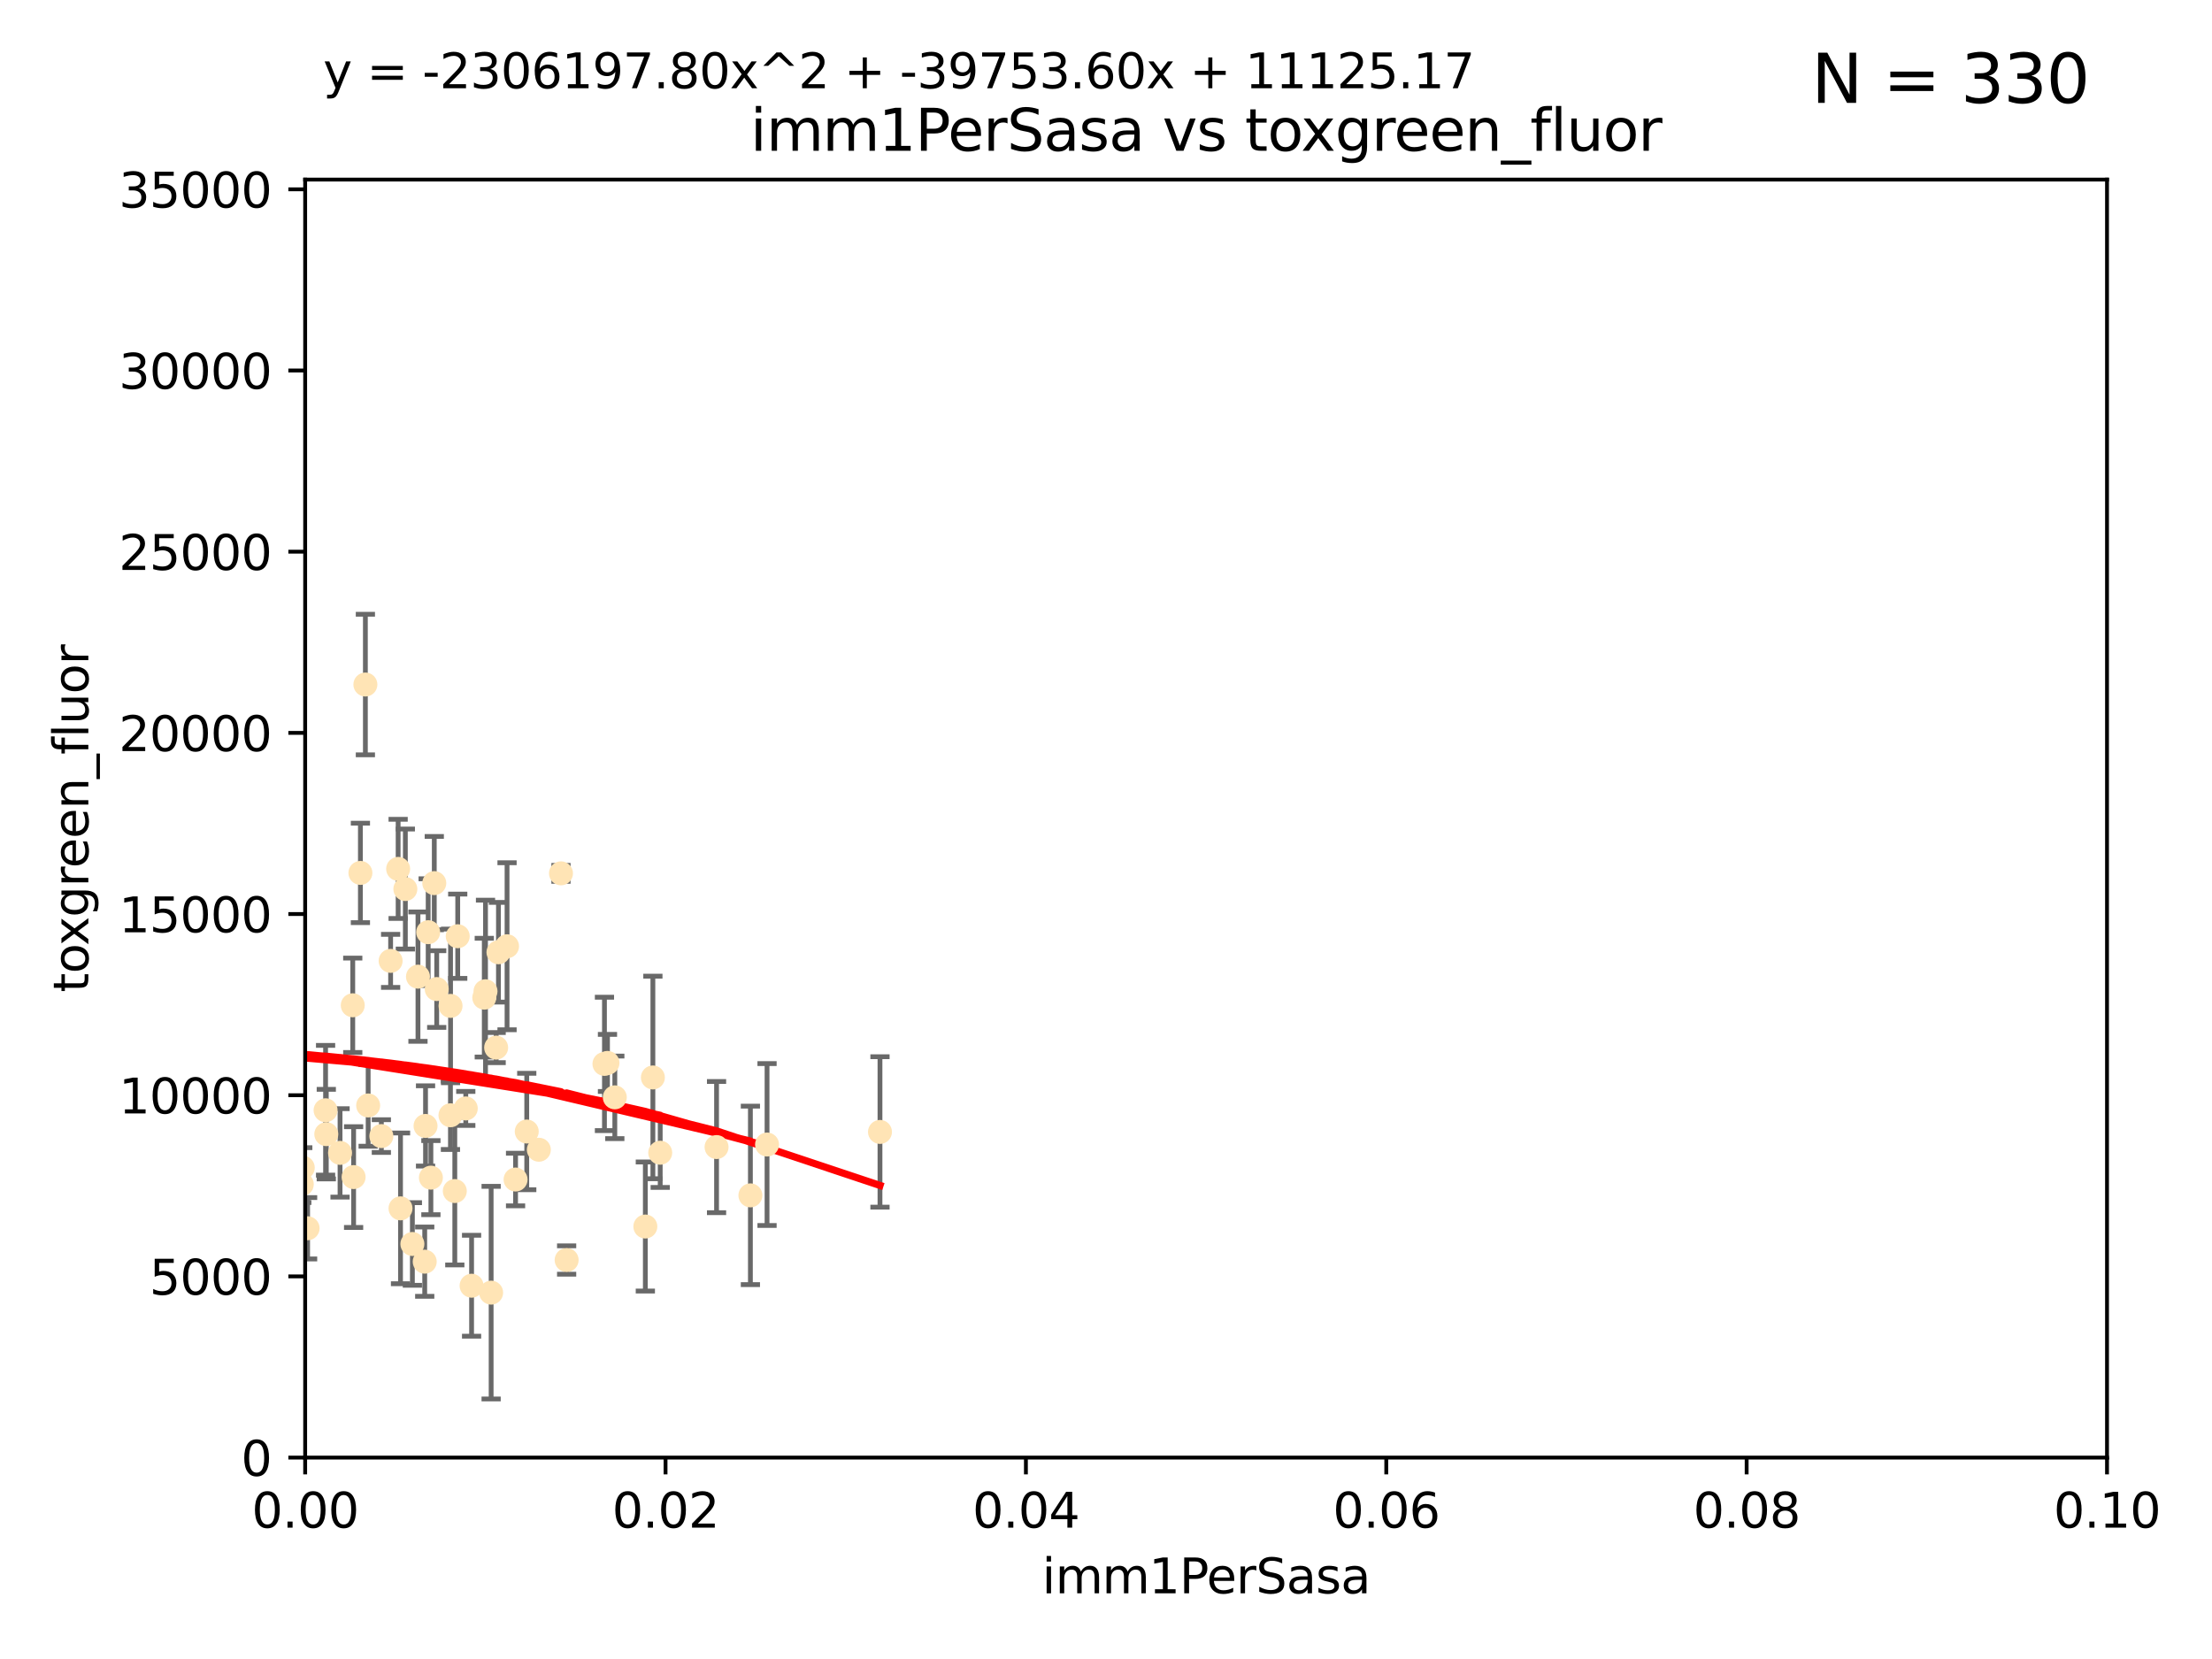 <?xml version="1.0" encoding="utf-8" standalone="no"?>
<!DOCTYPE svg PUBLIC "-//W3C//DTD SVG 1.1//EN"
  "http://www.w3.org/Graphics/SVG/1.1/DTD/svg11.dtd">
<svg xmlns:xlink="http://www.w3.org/1999/xlink" width="460.8pt" height="345.6pt" viewBox="0 0 460.8 345.6" xmlns="http://www.w3.org/2000/svg" version="1.1">
 <defs>
  <style type="text/css">*{stroke-linejoin: round; stroke-linecap: butt}</style>
 </defs>
 <g id="figure_1">
  <g id="patch_1">
   <path d="M 0 345.6 
L 460.8 345.6 
L 460.8 0 
L 0 0 
z
" style="fill: #ffffff"/>
  </g>
  <g id="axes_1">
   <g id="patch_2">
    <path d="M 63.571 303.64 
L 438.93 303.64 
L 438.93 37.411 
L 63.571 37.411 
z
" style="fill: #ffffff"/>
   </g>
   <g id="PathCollection_1">
    <defs>
     <path id="mcdb6475bc2" d="M 0 1.118 
C 0.297 1.118 0.581 1 0.791 0.791 
C 1 0.581 1.118 0.297 1.118 0 
C 1.118 -0.297 1 -0.581 0.791 -0.791 
C 0.581 -1 0.297 -1.118 0 -1.118 
C -0.297 -1.118 -0.581 -1 -0.791 -0.791 
C -1 -0.581 -1.118 -0.297 -1.118 0 
C -1.118 0.297 -1 0.581 -0.791 0.791 
C -0.581 1 -0.297 1.118 0 1.118 
z
" style="stroke: #ffe4b5"/>
    </defs>
    <g clip-path="url(#p61a8cbb6d7)">
     <use xlink:href="#mcdb6475bc2" x="40.517" y="188.351" style="fill: #ffe4b5; stroke: #ffe4b5"/>
     <use xlink:href="#mcdb6475bc2" x="67.973" y="236.263" style="fill: #ffe4b5; stroke: #ffe4b5"/>
     <use xlink:href="#mcdb6475bc2" x="75.079" y="181.843" style="fill: #ffe4b5; stroke: #ffe4b5"/>
     <use xlink:href="#mcdb6475bc2" x="76.116" y="142.599" style="fill: #ffe4b5; stroke: #ffe4b5"/>
     <use xlink:href="#mcdb6475bc2" x="57.225" y="185.556" style="fill: #ffe4b5; stroke: #ffe4b5"/>
     <use xlink:href="#mcdb6475bc2" x="82.94" y="181.005" style="fill: #ffe4b5; stroke: #ffe4b5"/>
     <use xlink:href="#mcdb6475bc2" x="41.913" y="238.693" style="fill: #ffe4b5; stroke: #ffe4b5"/>
     <use xlink:href="#mcdb6475bc2" x="90.975" y="206.037" style="fill: #ffe4b5; stroke: #ffe4b5"/>
     <use xlink:href="#mcdb6475bc2" x="73.485" y="209.418" style="fill: #ffe4b5; stroke: #ffe4b5"/>
     <use xlink:href="#mcdb6475bc2" x="81.373" y="200.169" style="fill: #ffe4b5; stroke: #ffe4b5"/>
     <use xlink:href="#mcdb6475bc2" x="89.197" y="194.192" style="fill: #ffe4b5; stroke: #ffe4b5"/>
     <use xlink:href="#mcdb6475bc2" x="101.141" y="206.499" style="fill: #ffe4b5; stroke: #ffe4b5"/>
     <use xlink:href="#mcdb6475bc2" x="93.836" y="232.333" style="fill: #ffe4b5; stroke: #ffe4b5"/>
     <use xlink:href="#mcdb6475bc2" x="88.647" y="234.551" style="fill: #ffe4b5; stroke: #ffe4b5"/>
     <use xlink:href="#mcdb6475bc2" x="62.867" y="246.695" style="fill: #ffe4b5; stroke: #ffe4b5"/>
     <use xlink:href="#mcdb6475bc2" x="112.25" y="239.511" style="fill: #ffe4b5; stroke: #ffe4b5"/>
     <use xlink:href="#mcdb6475bc2" x="60.187" y="242.038" style="fill: #ffe4b5; stroke: #ffe4b5"/>
     <use xlink:href="#mcdb6475bc2" x="90.469" y="183.971" style="fill: #ffe4b5; stroke: #ffe4b5"/>
     <use xlink:href="#mcdb6475bc2" x="100.885" y="207.828" style="fill: #ffe4b5; stroke: #ffe4b5"/>
     <use xlink:href="#mcdb6475bc2" x="128.077" y="228.596" style="fill: #ffe4b5; stroke: #ffe4b5"/>
     <use xlink:href="#mcdb6475bc2" x="63.071" y="243.244" style="fill: #ffe4b5; stroke: #ffe4b5"/>
     <use xlink:href="#mcdb6475bc2" x="87.071" y="203.455" style="fill: #ffe4b5; stroke: #ffe4b5"/>
     <use xlink:href="#mcdb6475bc2" x="84.442" y="185.203" style="fill: #ffe4b5; stroke: #ffe4b5"/>
     <use xlink:href="#mcdb6475bc2" x="103.839" y="198.375" style="fill: #ffe4b5; stroke: #ffe4b5"/>
     <use xlink:href="#mcdb6475bc2" x="88.477" y="262.829" style="fill: #ffe4b5; stroke: #ffe4b5"/>
     <use xlink:href="#mcdb6475bc2" x="107.402" y="245.717" style="fill: #ffe4b5; stroke: #ffe4b5"/>
     <use xlink:href="#mcdb6475bc2" x="136.008" y="224.454" style="fill: #ffe4b5; stroke: #ffe4b5"/>
     <use xlink:href="#mcdb6475bc2" x="93.857" y="209.546" style="fill: #ffe4b5; stroke: #ffe4b5"/>
     <use xlink:href="#mcdb6475bc2" x="126.549" y="221.426" style="fill: #ffe4b5; stroke: #ffe4b5"/>
     <use xlink:href="#mcdb6475bc2" x="98.239" y="267.838" style="fill: #ffe4b5; stroke: #ffe4b5"/>
     <use xlink:href="#mcdb6475bc2" x="76.695" y="230.287" style="fill: #ffe4b5; stroke: #ffe4b5"/>
     <use xlink:href="#mcdb6475bc2" x="64.08" y="255.869" style="fill: #ffe4b5; stroke: #ffe4b5"/>
     <use xlink:href="#mcdb6475bc2" x="105.627" y="197.121" style="fill: #ffe4b5; stroke: #ffe4b5"/>
     <use xlink:href="#mcdb6475bc2" x="70.838" y="240.165" style="fill: #ffe4b5; stroke: #ffe4b5"/>
     <use xlink:href="#mcdb6475bc2" x="95.352" y="195.035" style="fill: #ffe4b5; stroke: #ffe4b5"/>
     <use xlink:href="#mcdb6475bc2" x="73.663" y="245.207" style="fill: #ffe4b5; stroke: #ffe4b5"/>
     <use xlink:href="#mcdb6475bc2" x="125.919" y="221.632" style="fill: #ffe4b5; stroke: #ffe4b5"/>
     <use xlink:href="#mcdb6475bc2" x="79.443" y="236.668" style="fill: #ffe4b5; stroke: #ffe4b5"/>
     <use xlink:href="#mcdb6475bc2" x="89.764" y="245.328" style="fill: #ffe4b5; stroke: #ffe4b5"/>
     <use xlink:href="#mcdb6475bc2" x="137.534" y="240.133" style="fill: #ffe4b5; stroke: #ffe4b5"/>
     <use xlink:href="#mcdb6475bc2" x="85.907" y="259.145" style="fill: #ffe4b5; stroke: #ffe4b5"/>
     <use xlink:href="#mcdb6475bc2" x="67.824" y="231.288" style="fill: #ffe4b5; stroke: #ffe4b5"/>
     <use xlink:href="#mcdb6475bc2" x="83.434" y="251.723" style="fill: #ffe4b5; stroke: #ffe4b5"/>
     <use xlink:href="#mcdb6475bc2" x="50.438" y="214.773" style="fill: #ffe4b5; stroke: #ffe4b5"/>
     <use xlink:href="#mcdb6475bc2" x="94.744" y="248.118" style="fill: #ffe4b5; stroke: #ffe4b5"/>
     <use xlink:href="#mcdb6475bc2" x="97.03" y="230.909" style="fill: #ffe4b5; stroke: #ffe4b5"/>
     <use xlink:href="#mcdb6475bc2" x="156.322" y="249.018" style="fill: #ffe4b5; stroke: #ffe4b5"/>
     <use xlink:href="#mcdb6475bc2" x="102.313" y="269.281" style="fill: #ffe4b5; stroke: #ffe4b5"/>
     <use xlink:href="#mcdb6475bc2" x="60.205" y="213.635" style="fill: #ffe4b5; stroke: #ffe4b5"/>
     <use xlink:href="#mcdb6475bc2" x="103.356" y="218.233" style="fill: #ffe4b5; stroke: #ffe4b5"/>
     <use xlink:href="#mcdb6475bc2" x="116.863" y="181.932" style="fill: #ffe4b5; stroke: #ffe4b5"/>
     <use xlink:href="#mcdb6475bc2" x="109.731" y="235.716" style="fill: #ffe4b5; stroke: #ffe4b5"/>
     <use xlink:href="#mcdb6475bc2" x="134.437" y="255.506" style="fill: #ffe4b5; stroke: #ffe4b5"/>
     <use xlink:href="#mcdb6475bc2" x="159.789" y="238.425" style="fill: #ffe4b5; stroke: #ffe4b5"/>
     <use xlink:href="#mcdb6475bc2" x="118.04" y="262.484" style="fill: #ffe4b5; stroke: #ffe4b5"/>
     <use xlink:href="#mcdb6475bc2" x="149.272" y="238.955" style="fill: #ffe4b5; stroke: #ffe4b5"/>
     <use xlink:href="#mcdb6475bc2" x="183.316" y="235.8" style="fill: #ffe4b5; stroke: #ffe4b5"/>
    </g>
   </g>
   <g id="matplotlib.axis_1">
    <g id="xtick_1">
     <g id="line2d_1">
      <defs>
       <path id="m9d01d478fe" d="M 0 0 
L 0 3.5 
" style="stroke: #000000; stroke-width: 0.8"/>
      </defs>
      <g>
       <use xlink:href="#m9d01d478fe" x="63.571" y="303.64" style="stroke: #000000; stroke-width: 0.8"/>
      </g>
     </g>
     <g id="text_1">
      <!-- 0.00 -->
      <g transform="translate(52.438 318.238)scale(0.1 -0.1)">
       <defs>
        <path id="DejaVuSans-30" d="M 2034 4250 
Q 1547 4250 1301 3770 
Q 1056 3291 1056 2328 
Q 1056 1369 1301 889 
Q 1547 409 2034 409 
Q 2525 409 2770 889 
Q 3016 1369 3016 2328 
Q 3016 3291 2770 3770 
Q 2525 4250 2034 4250 
z
M 2034 4750 
Q 2819 4750 3233 4129 
Q 3647 3509 3647 2328 
Q 3647 1150 3233 529 
Q 2819 -91 2034 -91 
Q 1250 -91 836 529 
Q 422 1150 422 2328 
Q 422 3509 836 4129 
Q 1250 4750 2034 4750 
z
" transform="scale(0.016)"/>
        <path id="DejaVuSans-2e" d="M 684 794 
L 1344 794 
L 1344 0 
L 684 0 
L 684 794 
z
" transform="scale(0.016)"/>
       </defs>
       <use xlink:href="#DejaVuSans-30"/>
       <use xlink:href="#DejaVuSans-2e" x="63.623"/>
       <use xlink:href="#DejaVuSans-30" x="95.41"/>
       <use xlink:href="#DejaVuSans-30" x="159.033"/>
      </g>
     </g>
    </g>
    <g id="xtick_2">
     <g id="line2d_2">
      <g>
       <use xlink:href="#m9d01d478fe" x="138.643" y="303.64" style="stroke: #000000; stroke-width: 0.8"/>
      </g>
     </g>
     <g id="text_2">
      <!-- 0.02 -->
      <g transform="translate(127.51 318.238)scale(0.1 -0.1)">
       <defs>
        <path id="DejaVuSans-32" d="M 1228 531 
L 3431 531 
L 3431 0 
L 469 0 
L 469 531 
Q 828 903 1448 1529 
Q 2069 2156 2228 2338 
Q 2531 2678 2651 2914 
Q 2772 3150 2772 3378 
Q 2772 3750 2511 3984 
Q 2250 4219 1831 4219 
Q 1534 4219 1204 4116 
Q 875 4013 500 3803 
L 500 4441 
Q 881 4594 1212 4672 
Q 1544 4750 1819 4750 
Q 2544 4750 2975 4387 
Q 3406 4025 3406 3419 
Q 3406 3131 3298 2873 
Q 3191 2616 2906 2266 
Q 2828 2175 2409 1742 
Q 1991 1309 1228 531 
z
" transform="scale(0.016)"/>
       </defs>
       <use xlink:href="#DejaVuSans-30"/>
       <use xlink:href="#DejaVuSans-2e" x="63.623"/>
       <use xlink:href="#DejaVuSans-30" x="95.41"/>
       <use xlink:href="#DejaVuSans-32" x="159.033"/>
      </g>
     </g>
    </g>
    <g id="xtick_3">
     <g id="line2d_3">
      <g>
       <use xlink:href="#m9d01d478fe" x="213.715" y="303.64" style="stroke: #000000; stroke-width: 0.8"/>
      </g>
     </g>
     <g id="text_3">
      <!-- 0.04 -->
      <g transform="translate(202.582 318.238)scale(0.1 -0.1)">
       <defs>
        <path id="DejaVuSans-34" d="M 2419 4116 
L 825 1625 
L 2419 1625 
L 2419 4116 
z
M 2253 4666 
L 3047 4666 
L 3047 1625 
L 3713 1625 
L 3713 1100 
L 3047 1100 
L 3047 0 
L 2419 0 
L 2419 1100 
L 313 1100 
L 313 1709 
L 2253 4666 
z
" transform="scale(0.016)"/>
       </defs>
       <use xlink:href="#DejaVuSans-30"/>
       <use xlink:href="#DejaVuSans-2e" x="63.623"/>
       <use xlink:href="#DejaVuSans-30" x="95.41"/>
       <use xlink:href="#DejaVuSans-34" x="159.033"/>
      </g>
     </g>
    </g>
    <g id="xtick_4">
     <g id="line2d_4">
      <g>
       <use xlink:href="#m9d01d478fe" x="288.786" y="303.64" style="stroke: #000000; stroke-width: 0.8"/>
      </g>
     </g>
     <g id="text_4">
      <!-- 0.06 -->
      <g transform="translate(277.654 318.238)scale(0.1 -0.1)">
       <defs>
        <path id="DejaVuSans-36" d="M 2113 2584 
Q 1688 2584 1439 2293 
Q 1191 2003 1191 1497 
Q 1191 994 1439 701 
Q 1688 409 2113 409 
Q 2538 409 2786 701 
Q 3034 994 3034 1497 
Q 3034 2003 2786 2293 
Q 2538 2584 2113 2584 
z
M 3366 4563 
L 3366 3988 
Q 3128 4100 2886 4159 
Q 2644 4219 2406 4219 
Q 1781 4219 1451 3797 
Q 1122 3375 1075 2522 
Q 1259 2794 1537 2939 
Q 1816 3084 2150 3084 
Q 2853 3084 3261 2657 
Q 3669 2231 3669 1497 
Q 3669 778 3244 343 
Q 2819 -91 2113 -91 
Q 1303 -91 875 529 
Q 447 1150 447 2328 
Q 447 3434 972 4092 
Q 1497 4750 2381 4750 
Q 2619 4750 2861 4703 
Q 3103 4656 3366 4563 
z
" transform="scale(0.016)"/>
       </defs>
       <use xlink:href="#DejaVuSans-30"/>
       <use xlink:href="#DejaVuSans-2e" x="63.623"/>
       <use xlink:href="#DejaVuSans-30" x="95.41"/>
       <use xlink:href="#DejaVuSans-36" x="159.033"/>
      </g>
     </g>
    </g>
    <g id="xtick_5">
     <g id="line2d_5">
      <g>
       <use xlink:href="#m9d01d478fe" x="363.858" y="303.64" style="stroke: #000000; stroke-width: 0.8"/>
      </g>
     </g>
     <g id="text_5">
      <!-- 0.08 -->
      <g transform="translate(352.725 318.238)scale(0.1 -0.1)">
       <defs>
        <path id="DejaVuSans-38" d="M 2034 2216 
Q 1584 2216 1326 1975 
Q 1069 1734 1069 1313 
Q 1069 891 1326 650 
Q 1584 409 2034 409 
Q 2484 409 2743 651 
Q 3003 894 3003 1313 
Q 3003 1734 2745 1975 
Q 2488 2216 2034 2216 
z
M 1403 2484 
Q 997 2584 770 2862 
Q 544 3141 544 3541 
Q 544 4100 942 4425 
Q 1341 4750 2034 4750 
Q 2731 4750 3128 4425 
Q 3525 4100 3525 3541 
Q 3525 3141 3298 2862 
Q 3072 2584 2669 2484 
Q 3125 2378 3379 2068 
Q 3634 1759 3634 1313 
Q 3634 634 3220 271 
Q 2806 -91 2034 -91 
Q 1263 -91 848 271 
Q 434 634 434 1313 
Q 434 1759 690 2068 
Q 947 2378 1403 2484 
z
M 1172 3481 
Q 1172 3119 1398 2916 
Q 1625 2713 2034 2713 
Q 2441 2713 2670 2916 
Q 2900 3119 2900 3481 
Q 2900 3844 2670 4047 
Q 2441 4250 2034 4250 
Q 1625 4250 1398 4047 
Q 1172 3844 1172 3481 
z
" transform="scale(0.016)"/>
       </defs>
       <use xlink:href="#DejaVuSans-30"/>
       <use xlink:href="#DejaVuSans-2e" x="63.623"/>
       <use xlink:href="#DejaVuSans-30" x="95.41"/>
       <use xlink:href="#DejaVuSans-38" x="159.033"/>
      </g>
     </g>
    </g>
    <g id="xtick_6">
     <g id="line2d_6">
      <g>
       <use xlink:href="#m9d01d478fe" x="438.93" y="303.64" style="stroke: #000000; stroke-width: 0.8"/>
      </g>
     </g>
     <g id="text_6">
      <!-- 0.10 -->
      <g transform="translate(427.797 318.238)scale(0.1 -0.1)">
       <defs>
        <path id="DejaVuSans-31" d="M 794 531 
L 1825 531 
L 1825 4091 
L 703 3866 
L 703 4441 
L 1819 4666 
L 2450 4666 
L 2450 531 
L 3481 531 
L 3481 0 
L 794 0 
L 794 531 
z
" transform="scale(0.016)"/>
       </defs>
       <use xlink:href="#DejaVuSans-30"/>
       <use xlink:href="#DejaVuSans-2e" x="63.623"/>
       <use xlink:href="#DejaVuSans-31" x="95.41"/>
       <use xlink:href="#DejaVuSans-30" x="159.033"/>
      </g>
     </g>
    </g>
    <g id="text_7">
     <!-- imm1PerSasa -->
     <g transform="translate(217.067 331.917)scale(0.1 -0.1)">
      <defs>
       <path id="DejaVuSans-69" d="M 603 3500 
L 1178 3500 
L 1178 0 
L 603 0 
L 603 3500 
z
M 603 4863 
L 1178 4863 
L 1178 4134 
L 603 4134 
L 603 4863 
z
" transform="scale(0.016)"/>
       <path id="DejaVuSans-6d" d="M 3328 2828 
Q 3544 3216 3844 3400 
Q 4144 3584 4550 3584 
Q 5097 3584 5394 3201 
Q 5691 2819 5691 2113 
L 5691 0 
L 5113 0 
L 5113 2094 
Q 5113 2597 4934 2840 
Q 4756 3084 4391 3084 
Q 3944 3084 3684 2787 
Q 3425 2491 3425 1978 
L 3425 0 
L 2847 0 
L 2847 2094 
Q 2847 2600 2669 2842 
Q 2491 3084 2119 3084 
Q 1678 3084 1418 2786 
Q 1159 2488 1159 1978 
L 1159 0 
L 581 0 
L 581 3500 
L 1159 3500 
L 1159 2956 
Q 1356 3278 1631 3431 
Q 1906 3584 2284 3584 
Q 2666 3584 2933 3390 
Q 3200 3197 3328 2828 
z
" transform="scale(0.016)"/>
       <path id="DejaVuSans-50" d="M 1259 4147 
L 1259 2394 
L 2053 2394 
Q 2494 2394 2734 2622 
Q 2975 2850 2975 3272 
Q 2975 3691 2734 3919 
Q 2494 4147 2053 4147 
L 1259 4147 
z
M 628 4666 
L 2053 4666 
Q 2838 4666 3239 4311 
Q 3641 3956 3641 3272 
Q 3641 2581 3239 2228 
Q 2838 1875 2053 1875 
L 1259 1875 
L 1259 0 
L 628 0 
L 628 4666 
z
" transform="scale(0.016)"/>
       <path id="DejaVuSans-65" d="M 3597 1894 
L 3597 1613 
L 953 1613 
Q 991 1019 1311 708 
Q 1631 397 2203 397 
Q 2534 397 2845 478 
Q 3156 559 3463 722 
L 3463 178 
Q 3153 47 2828 -22 
Q 2503 -91 2169 -91 
Q 1331 -91 842 396 
Q 353 884 353 1716 
Q 353 2575 817 3079 
Q 1281 3584 2069 3584 
Q 2775 3584 3186 3129 
Q 3597 2675 3597 1894 
z
M 3022 2063 
Q 3016 2534 2758 2815 
Q 2500 3097 2075 3097 
Q 1594 3097 1305 2825 
Q 1016 2553 972 2059 
L 3022 2063 
z
" transform="scale(0.016)"/>
       <path id="DejaVuSans-72" d="M 2631 2963 
Q 2534 3019 2420 3045 
Q 2306 3072 2169 3072 
Q 1681 3072 1420 2755 
Q 1159 2438 1159 1844 
L 1159 0 
L 581 0 
L 581 3500 
L 1159 3500 
L 1159 2956 
Q 1341 3275 1631 3429 
Q 1922 3584 2338 3584 
Q 2397 3584 2469 3576 
Q 2541 3569 2628 3553 
L 2631 2963 
z
" transform="scale(0.016)"/>
       <path id="DejaVuSans-53" d="M 3425 4513 
L 3425 3897 
Q 3066 4069 2747 4153 
Q 2428 4238 2131 4238 
Q 1616 4238 1336 4038 
Q 1056 3838 1056 3469 
Q 1056 3159 1242 3001 
Q 1428 2844 1947 2747 
L 2328 2669 
Q 3034 2534 3370 2195 
Q 3706 1856 3706 1288 
Q 3706 609 3251 259 
Q 2797 -91 1919 -91 
Q 1588 -91 1214 -16 
Q 841 59 441 206 
L 441 856 
Q 825 641 1194 531 
Q 1563 422 1919 422 
Q 2459 422 2753 634 
Q 3047 847 3047 1241 
Q 3047 1584 2836 1778 
Q 2625 1972 2144 2069 
L 1759 2144 
Q 1053 2284 737 2584 
Q 422 2884 422 3419 
Q 422 4038 858 4394 
Q 1294 4750 2059 4750 
Q 2388 4750 2728 4690 
Q 3069 4631 3425 4513 
z
" transform="scale(0.016)"/>
       <path id="DejaVuSans-61" d="M 2194 1759 
Q 1497 1759 1228 1600 
Q 959 1441 959 1056 
Q 959 750 1161 570 
Q 1363 391 1709 391 
Q 2188 391 2477 730 
Q 2766 1069 2766 1631 
L 2766 1759 
L 2194 1759 
z
M 3341 1997 
L 3341 0 
L 2766 0 
L 2766 531 
Q 2569 213 2275 61 
Q 1981 -91 1556 -91 
Q 1019 -91 701 211 
Q 384 513 384 1019 
Q 384 1609 779 1909 
Q 1175 2209 1959 2209 
L 2766 2209 
L 2766 2266 
Q 2766 2663 2505 2880 
Q 2244 3097 1772 3097 
Q 1472 3097 1187 3025 
Q 903 2953 641 2809 
L 641 3341 
Q 956 3463 1253 3523 
Q 1550 3584 1831 3584 
Q 2591 3584 2966 3190 
Q 3341 2797 3341 1997 
z
" transform="scale(0.016)"/>
       <path id="DejaVuSans-73" d="M 2834 3397 
L 2834 2853 
Q 2591 2978 2328 3040 
Q 2066 3103 1784 3103 
Q 1356 3103 1142 2972 
Q 928 2841 928 2578 
Q 928 2378 1081 2264 
Q 1234 2150 1697 2047 
L 1894 2003 
Q 2506 1872 2764 1633 
Q 3022 1394 3022 966 
Q 3022 478 2636 193 
Q 2250 -91 1575 -91 
Q 1294 -91 989 -36 
Q 684 19 347 128 
L 347 722 
Q 666 556 975 473 
Q 1284 391 1588 391 
Q 1994 391 2212 530 
Q 2431 669 2431 922 
Q 2431 1156 2273 1281 
Q 2116 1406 1581 1522 
L 1381 1569 
Q 847 1681 609 1914 
Q 372 2147 372 2553 
Q 372 3047 722 3315 
Q 1072 3584 1716 3584 
Q 2034 3584 2315 3537 
Q 2597 3491 2834 3397 
z
" transform="scale(0.016)"/>
      </defs>
      <use xlink:href="#DejaVuSans-69"/>
      <use xlink:href="#DejaVuSans-6d" x="27.783"/>
      <use xlink:href="#DejaVuSans-6d" x="125.195"/>
      <use xlink:href="#DejaVuSans-31" x="222.607"/>
      <use xlink:href="#DejaVuSans-50" x="286.23"/>
      <use xlink:href="#DejaVuSans-65" x="342.908"/>
      <use xlink:href="#DejaVuSans-72" x="404.432"/>
      <use xlink:href="#DejaVuSans-53" x="445.545"/>
      <use xlink:href="#DejaVuSans-61" x="509.021"/>
      <use xlink:href="#DejaVuSans-73" x="570.301"/>
      <use xlink:href="#DejaVuSans-61" x="622.4"/>
     </g>
    </g>
   </g>
   <g id="matplotlib.axis_2">
    <g id="ytick_1">
     <g id="line2d_7">
      <defs>
       <path id="mb878784f38" d="M 0 0 
L -3.5 0 
" style="stroke: #000000; stroke-width: 0.8"/>
      </defs>
      <g>
       <use xlink:href="#mb878784f38" x="63.571" y="303.64" style="stroke: #000000; stroke-width: 0.8"/>
      </g>
     </g>
     <g id="text_8">
      <!-- 0 -->
      <g transform="translate(50.209 307.439)scale(0.1 -0.1)">
       <use xlink:href="#DejaVuSans-30"/>
      </g>
     </g>
    </g>
    <g id="ytick_2">
     <g id="line2d_8">
      <g>
       <use xlink:href="#mb878784f38" x="63.571" y="265.897" style="stroke: #000000; stroke-width: 0.8"/>
      </g>
     </g>
     <g id="text_9">
      <!-- 5000 -->
      <g transform="translate(31.121 269.696)scale(0.1 -0.1)">
       <defs>
        <path id="DejaVuSans-35" d="M 691 4666 
L 3169 4666 
L 3169 4134 
L 1269 4134 
L 1269 2991 
Q 1406 3038 1543 3061 
Q 1681 3084 1819 3084 
Q 2600 3084 3056 2656 
Q 3513 2228 3513 1497 
Q 3513 744 3044 326 
Q 2575 -91 1722 -91 
Q 1428 -91 1123 -41 
Q 819 9 494 109 
L 494 744 
Q 775 591 1075 516 
Q 1375 441 1709 441 
Q 2250 441 2565 725 
Q 2881 1009 2881 1497 
Q 2881 1984 2565 2268 
Q 2250 2553 1709 2553 
Q 1456 2553 1204 2497 
Q 953 2441 691 2322 
L 691 4666 
z
" transform="scale(0.016)"/>
       </defs>
       <use xlink:href="#DejaVuSans-35"/>
       <use xlink:href="#DejaVuSans-30" x="63.623"/>
       <use xlink:href="#DejaVuSans-30" x="127.246"/>
       <use xlink:href="#DejaVuSans-30" x="190.869"/>
      </g>
     </g>
    </g>
    <g id="ytick_3">
     <g id="line2d_9">
      <g>
       <use xlink:href="#mb878784f38" x="63.571" y="228.154" style="stroke: #000000; stroke-width: 0.8"/>
      </g>
     </g>
     <g id="text_10">
      <!-- 10000 -->
      <g transform="translate(24.759 231.953)scale(0.1 -0.1)">
       <use xlink:href="#DejaVuSans-31"/>
       <use xlink:href="#DejaVuSans-30" x="63.623"/>
       <use xlink:href="#DejaVuSans-30" x="127.246"/>
       <use xlink:href="#DejaVuSans-30" x="190.869"/>
       <use xlink:href="#DejaVuSans-30" x="254.492"/>
      </g>
     </g>
    </g>
    <g id="ytick_4">
     <g id="line2d_10">
      <g>
       <use xlink:href="#mb878784f38" x="63.571" y="190.411" style="stroke: #000000; stroke-width: 0.8"/>
      </g>
     </g>
     <g id="text_11">
      <!-- 15000 -->
      <g transform="translate(24.759 194.21)scale(0.1 -0.1)">
       <use xlink:href="#DejaVuSans-31"/>
       <use xlink:href="#DejaVuSans-35" x="63.623"/>
       <use xlink:href="#DejaVuSans-30" x="127.246"/>
       <use xlink:href="#DejaVuSans-30" x="190.869"/>
       <use xlink:href="#DejaVuSans-30" x="254.492"/>
      </g>
     </g>
    </g>
    <g id="ytick_5">
     <g id="line2d_11">
      <g>
       <use xlink:href="#mb878784f38" x="63.571" y="152.668" style="stroke: #000000; stroke-width: 0.8"/>
      </g>
     </g>
     <g id="text_12">
      <!-- 20000 -->
      <g transform="translate(24.759 156.467)scale(0.1 -0.1)">
       <use xlink:href="#DejaVuSans-32"/>
       <use xlink:href="#DejaVuSans-30" x="63.623"/>
       <use xlink:href="#DejaVuSans-30" x="127.246"/>
       <use xlink:href="#DejaVuSans-30" x="190.869"/>
       <use xlink:href="#DejaVuSans-30" x="254.492"/>
      </g>
     </g>
    </g>
    <g id="ytick_6">
     <g id="line2d_12">
      <g>
       <use xlink:href="#mb878784f38" x="63.571" y="114.925" style="stroke: #000000; stroke-width: 0.8"/>
      </g>
     </g>
     <g id="text_13">
      <!-- 25000 -->
      <g transform="translate(24.759 118.724)scale(0.1 -0.1)">
       <use xlink:href="#DejaVuSans-32"/>
       <use xlink:href="#DejaVuSans-35" x="63.623"/>
       <use xlink:href="#DejaVuSans-30" x="127.246"/>
       <use xlink:href="#DejaVuSans-30" x="190.869"/>
       <use xlink:href="#DejaVuSans-30" x="254.492"/>
      </g>
     </g>
    </g>
    <g id="ytick_7">
     <g id="line2d_13">
      <g>
       <use xlink:href="#mb878784f38" x="63.571" y="77.181" style="stroke: #000000; stroke-width: 0.8"/>
      </g>
     </g>
     <g id="text_14">
      <!-- 30000 -->
      <g transform="translate(24.759 80.981)scale(0.1 -0.1)">
       <defs>
        <path id="DejaVuSans-33" d="M 2597 2516 
Q 3050 2419 3304 2112 
Q 3559 1806 3559 1356 
Q 3559 666 3084 287 
Q 2609 -91 1734 -91 
Q 1441 -91 1130 -33 
Q 819 25 488 141 
L 488 750 
Q 750 597 1062 519 
Q 1375 441 1716 441 
Q 2309 441 2620 675 
Q 2931 909 2931 1356 
Q 2931 1769 2642 2001 
Q 2353 2234 1838 2234 
L 1294 2234 
L 1294 2753 
L 1863 2753 
Q 2328 2753 2575 2939 
Q 2822 3125 2822 3475 
Q 2822 3834 2567 4026 
Q 2313 4219 1838 4219 
Q 1578 4219 1281 4162 
Q 984 4106 628 3988 
L 628 4550 
Q 988 4650 1302 4700 
Q 1616 4750 1894 4750 
Q 2613 4750 3031 4423 
Q 3450 4097 3450 3541 
Q 3450 3153 3228 2886 
Q 3006 2619 2597 2516 
z
" transform="scale(0.016)"/>
       </defs>
       <use xlink:href="#DejaVuSans-33"/>
       <use xlink:href="#DejaVuSans-30" x="63.623"/>
       <use xlink:href="#DejaVuSans-30" x="127.246"/>
       <use xlink:href="#DejaVuSans-30" x="190.869"/>
       <use xlink:href="#DejaVuSans-30" x="254.492"/>
      </g>
     </g>
    </g>
    <g id="ytick_8">
     <g id="line2d_14">
      <g>
       <use xlink:href="#mb878784f38" x="63.571" y="39.438" style="stroke: #000000; stroke-width: 0.8"/>
      </g>
     </g>
     <g id="text_15">
      <!-- 35000 -->
      <g transform="translate(24.759 43.238)scale(0.1 -0.1)">
       <use xlink:href="#DejaVuSans-33"/>
       <use xlink:href="#DejaVuSans-35" x="63.623"/>
       <use xlink:href="#DejaVuSans-30" x="127.246"/>
       <use xlink:href="#DejaVuSans-30" x="190.869"/>
       <use xlink:href="#DejaVuSans-30" x="254.492"/>
      </g>
     </g>
    </g>
    <g id="text_16">
     <!-- toxgreen_fluor -->
     <g transform="translate(18.401 206.72)rotate(-90)scale(0.1 -0.1)">
      <defs>
       <path id="DejaVuSans-74" d="M 1172 4494 
L 1172 3500 
L 2356 3500 
L 2356 3053 
L 1172 3053 
L 1172 1153 
Q 1172 725 1289 603 
Q 1406 481 1766 481 
L 2356 481 
L 2356 0 
L 1766 0 
Q 1100 0 847 248 
Q 594 497 594 1153 
L 594 3053 
L 172 3053 
L 172 3500 
L 594 3500 
L 594 4494 
L 1172 4494 
z
" transform="scale(0.016)"/>
       <path id="DejaVuSans-6f" d="M 1959 3097 
Q 1497 3097 1228 2736 
Q 959 2375 959 1747 
Q 959 1119 1226 758 
Q 1494 397 1959 397 
Q 2419 397 2687 759 
Q 2956 1122 2956 1747 
Q 2956 2369 2687 2733 
Q 2419 3097 1959 3097 
z
M 1959 3584 
Q 2709 3584 3137 3096 
Q 3566 2609 3566 1747 
Q 3566 888 3137 398 
Q 2709 -91 1959 -91 
Q 1206 -91 779 398 
Q 353 888 353 1747 
Q 353 2609 779 3096 
Q 1206 3584 1959 3584 
z
" transform="scale(0.016)"/>
       <path id="DejaVuSans-78" d="M 3513 3500 
L 2247 1797 
L 3578 0 
L 2900 0 
L 1881 1375 
L 863 0 
L 184 0 
L 1544 1831 
L 300 3500 
L 978 3500 
L 1906 2253 
L 2834 3500 
L 3513 3500 
z
" transform="scale(0.016)"/>
       <path id="DejaVuSans-67" d="M 2906 1791 
Q 2906 2416 2648 2759 
Q 2391 3103 1925 3103 
Q 1463 3103 1205 2759 
Q 947 2416 947 1791 
Q 947 1169 1205 825 
Q 1463 481 1925 481 
Q 2391 481 2648 825 
Q 2906 1169 2906 1791 
z
M 3481 434 
Q 3481 -459 3084 -895 
Q 2688 -1331 1869 -1331 
Q 1566 -1331 1297 -1286 
Q 1028 -1241 775 -1147 
L 775 -588 
Q 1028 -725 1275 -790 
Q 1522 -856 1778 -856 
Q 2344 -856 2625 -561 
Q 2906 -266 2906 331 
L 2906 616 
Q 2728 306 2450 153 
Q 2172 0 1784 0 
Q 1141 0 747 490 
Q 353 981 353 1791 
Q 353 2603 747 3093 
Q 1141 3584 1784 3584 
Q 2172 3584 2450 3431 
Q 2728 3278 2906 2969 
L 2906 3500 
L 3481 3500 
L 3481 434 
z
" transform="scale(0.016)"/>
       <path id="DejaVuSans-6e" d="M 3513 2113 
L 3513 0 
L 2938 0 
L 2938 2094 
Q 2938 2591 2744 2837 
Q 2550 3084 2163 3084 
Q 1697 3084 1428 2787 
Q 1159 2491 1159 1978 
L 1159 0 
L 581 0 
L 581 3500 
L 1159 3500 
L 1159 2956 
Q 1366 3272 1645 3428 
Q 1925 3584 2291 3584 
Q 2894 3584 3203 3211 
Q 3513 2838 3513 2113 
z
" transform="scale(0.016)"/>
       <path id="DejaVuSans-5f" d="M 3263 -1063 
L 3263 -1509 
L -63 -1509 
L -63 -1063 
L 3263 -1063 
z
" transform="scale(0.016)"/>
       <path id="DejaVuSans-66" d="M 2375 4863 
L 2375 4384 
L 1825 4384 
Q 1516 4384 1395 4259 
Q 1275 4134 1275 3809 
L 1275 3500 
L 2222 3500 
L 2222 3053 
L 1275 3053 
L 1275 0 
L 697 0 
L 697 3053 
L 147 3053 
L 147 3500 
L 697 3500 
L 697 3744 
Q 697 4328 969 4595 
Q 1241 4863 1831 4863 
L 2375 4863 
z
" transform="scale(0.016)"/>
       <path id="DejaVuSans-6c" d="M 603 4863 
L 1178 4863 
L 1178 0 
L 603 0 
L 603 4863 
z
" transform="scale(0.016)"/>
       <path id="DejaVuSans-75" d="M 544 1381 
L 544 3500 
L 1119 3500 
L 1119 1403 
Q 1119 906 1312 657 
Q 1506 409 1894 409 
Q 2359 409 2629 706 
Q 2900 1003 2900 1516 
L 2900 3500 
L 3475 3500 
L 3475 0 
L 2900 0 
L 2900 538 
Q 2691 219 2414 64 
Q 2138 -91 1772 -91 
Q 1169 -91 856 284 
Q 544 659 544 1381 
z
M 1991 3584 
L 1991 3584 
z
" transform="scale(0.016)"/>
      </defs>
      <use xlink:href="#DejaVuSans-74"/>
      <use xlink:href="#DejaVuSans-6f" x="39.209"/>
      <use xlink:href="#DejaVuSans-78" x="97.266"/>
      <use xlink:href="#DejaVuSans-67" x="156.445"/>
      <use xlink:href="#DejaVuSans-72" x="219.922"/>
      <use xlink:href="#DejaVuSans-65" x="258.785"/>
      <use xlink:href="#DejaVuSans-65" x="320.309"/>
      <use xlink:href="#DejaVuSans-6e" x="381.832"/>
      <use xlink:href="#DejaVuSans-5f" x="445.211"/>
      <use xlink:href="#DejaVuSans-66" x="495.211"/>
      <use xlink:href="#DejaVuSans-6c" x="530.416"/>
      <use xlink:href="#DejaVuSans-75" x="558.199"/>
      <use xlink:href="#DejaVuSans-6f" x="621.578"/>
      <use xlink:href="#DejaVuSans-72" x="682.76"/>
     </g>
    </g>
   </g>
   <g id="LineCollection_1">
    <path d="M 40.517 196.752 
L 40.517 179.949 
" clip-path="url(#p61a8cbb6d7)" style="fill: none; stroke: #696969"/>
    <path d="M 67.973 245.595 
L 67.973 226.931 
" clip-path="url(#p61a8cbb6d7)" style="fill: none; stroke: #696969"/>
    <path d="M 75.079 192.201 
L 75.079 171.484 
" clip-path="url(#p61a8cbb6d7)" style="fill: none; stroke: #696969"/>
    <path d="M 76.116 157.242 
L 76.116 127.957 
" clip-path="url(#p61a8cbb6d7)" style="fill: none; stroke: #696969"/>
    <path d="M 57.225 198.875 
L 57.225 172.236 
" clip-path="url(#p61a8cbb6d7)" style="fill: none; stroke: #696969"/>
    <path d="M 82.94 191.334 
L 82.94 170.675 
" clip-path="url(#p61a8cbb6d7)" style="fill: none; stroke: #696969"/>
    <path d="M 41.913 247.946 
L 41.913 229.44 
" clip-path="url(#p61a8cbb6d7)" style="fill: none; stroke: #696969"/>
    <path d="M 90.975 214.023 
L 90.975 198.051 
" clip-path="url(#p61a8cbb6d7)" style="fill: none; stroke: #696969"/>
    <path d="M 73.485 219.25 
L 73.485 199.587 
" clip-path="url(#p61a8cbb6d7)" style="fill: none; stroke: #696969"/>
    <path d="M 81.373 205.695 
L 81.373 194.642 
" clip-path="url(#p61a8cbb6d7)" style="fill: none; stroke: #696969"/>
    <path d="M 89.197 205.318 
L 89.197 183.065 
" clip-path="url(#p61a8cbb6d7)" style="fill: none; stroke: #696969"/>
    <path d="M 101.141 225.473 
L 101.141 187.525 
" clip-path="url(#p61a8cbb6d7)" style="fill: none; stroke: #696969"/>
    <path d="M 93.836 239.456 
L 93.836 225.21 
" clip-path="url(#p61a8cbb6d7)" style="fill: none; stroke: #696969"/>
    <path d="M 88.647 242.909 
L 88.647 226.193 
" clip-path="url(#p61a8cbb6d7)" style="fill: none; stroke: #696969"/>
    <path d="M 62.867 250.509 
L 62.867 242.881 
" clip-path="url(#p61a8cbb6d7)" style="fill: none; stroke: #696969"/>
    <path d="M 112.25 239.932 
L 112.25 239.091 
" clip-path="url(#p61a8cbb6d7)" style="fill: none; stroke: #696969"/>
    <path d="M 60.187 262.845 
L 60.187 221.231 
" clip-path="url(#p61a8cbb6d7)" style="fill: none; stroke: #696969"/>
    <path d="M 90.469 193.689 
L 90.469 174.254 
" clip-path="url(#p61a8cbb6d7)" style="fill: none; stroke: #696969"/>
    <path d="M 100.885 220.196 
L 100.885 195.46 
" clip-path="url(#p61a8cbb6d7)" style="fill: none; stroke: #696969"/>
    <path d="M 128.077 237.195 
L 128.077 219.998 
" clip-path="url(#p61a8cbb6d7)" style="fill: none; stroke: #696969"/>
    <path d="M 63.071 247.41 
L 63.071 239.079 
" clip-path="url(#p61a8cbb6d7)" style="fill: none; stroke: #696969"/>
    <path d="M 87.071 216.927 
L 87.071 189.982 
" clip-path="url(#p61a8cbb6d7)" style="fill: none; stroke: #696969"/>
    <path d="M 84.442 197.701 
L 84.442 172.706 
" clip-path="url(#p61a8cbb6d7)" style="fill: none; stroke: #696969"/>
    <path d="M 103.839 208.757 
L 103.839 187.992 
" clip-path="url(#p61a8cbb6d7)" style="fill: none; stroke: #696969"/>
    <path d="M 88.477 270.051 
L 88.477 255.606 
" clip-path="url(#p61a8cbb6d7)" style="fill: none; stroke: #696969"/>
    <path d="M 107.402 251.194 
L 107.402 240.24 
" clip-path="url(#p61a8cbb6d7)" style="fill: none; stroke: #696969"/>
    <path d="M 136.008 245.552 
L 136.008 203.356 
" clip-path="url(#p61a8cbb6d7)" style="fill: none; stroke: #696969"/>
    <path d="M 93.857 225.553 
L 93.857 193.54 
" clip-path="url(#p61a8cbb6d7)" style="fill: none; stroke: #696969"/>
    <path d="M 126.549 227.368 
L 126.549 215.484 
" clip-path="url(#p61a8cbb6d7)" style="fill: none; stroke: #696969"/>
    <path d="M 98.239 278.351 
L 98.239 257.325 
" clip-path="url(#p61a8cbb6d7)" style="fill: none; stroke: #696969"/>
    <path d="M 76.695 238.782 
L 76.695 221.793 
" clip-path="url(#p61a8cbb6d7)" style="fill: none; stroke: #696969"/>
    <path d="M 64.08 262.262 
L 64.08 249.477 
" clip-path="url(#p61a8cbb6d7)" style="fill: none; stroke: #696969"/>
    <path d="M 105.627 214.516 
L 105.627 179.726 
" clip-path="url(#p61a8cbb6d7)" style="fill: none; stroke: #696969"/>
    <path d="M 70.838 249.376 
L 70.838 230.955 
" clip-path="url(#p61a8cbb6d7)" style="fill: none; stroke: #696969"/>
    <path d="M 95.352 203.811 
L 95.352 186.259 
" clip-path="url(#p61a8cbb6d7)" style="fill: none; stroke: #696969"/>
    <path d="M 73.663 255.702 
L 73.663 234.711 
" clip-path="url(#p61a8cbb6d7)" style="fill: none; stroke: #696969"/>
    <path d="M 125.919 235.523 
L 125.919 207.742 
" clip-path="url(#p61a8cbb6d7)" style="fill: none; stroke: #696969"/>
    <path d="M 79.443 240.079 
L 79.443 233.256 
" clip-path="url(#p61a8cbb6d7)" style="fill: none; stroke: #696969"/>
    <path d="M 89.764 253.044 
L 89.764 237.611 
" clip-path="url(#p61a8cbb6d7)" style="fill: none; stroke: #696969"/>
    <path d="M 137.534 247.36 
L 137.534 232.905 
" clip-path="url(#p61a8cbb6d7)" style="fill: none; stroke: #696969"/>
    <path d="M 85.907 267.749 
L 85.907 250.541 
" clip-path="url(#p61a8cbb6d7)" style="fill: none; stroke: #696969"/>
    <path d="M 67.824 244.802 
L 67.824 217.774 
" clip-path="url(#p61a8cbb6d7)" style="fill: none; stroke: #696969"/>
    <path d="M 83.434 267.424 
L 83.434 236.021 
" clip-path="url(#p61a8cbb6d7)" style="fill: none; stroke: #696969"/>
    <path d="M 50.438 227.262 
L 50.438 202.285 
" clip-path="url(#p61a8cbb6d7)" style="fill: none; stroke: #696969"/>
    <path d="M 94.744 263.508 
L 94.744 232.728 
" clip-path="url(#p61a8cbb6d7)" style="fill: none; stroke: #696969"/>
    <path d="M 97.03 234.453 
L 97.03 227.366 
" clip-path="url(#p61a8cbb6d7)" style="fill: none; stroke: #696969"/>
    <path d="M 156.322 267.609 
L 156.322 230.427 
" clip-path="url(#p61a8cbb6d7)" style="fill: none; stroke: #696969"/>
    <path d="M 102.313 291.425 
L 102.313 247.137 
" clip-path="url(#p61a8cbb6d7)" style="fill: none; stroke: #696969"/>
    <path d="M 60.205 218.032 
L 60.205 209.238 
" clip-path="url(#p61a8cbb6d7)" style="fill: none; stroke: #696969"/>
    <path d="M 103.356 221.368 
L 103.356 215.099 
" clip-path="url(#p61a8cbb6d7)" style="fill: none; stroke: #696969"/>
    <path d="M 116.863 183.595 
L 116.863 180.268 
" clip-path="url(#p61a8cbb6d7)" style="fill: none; stroke: #696969"/>
    <path d="M 109.731 247.842 
L 109.731 223.589 
" clip-path="url(#p61a8cbb6d7)" style="fill: none; stroke: #696969"/>
    <path d="M 134.437 268.949 
L 134.437 242.062 
" clip-path="url(#p61a8cbb6d7)" style="fill: none; stroke: #696969"/>
    <path d="M 159.789 255.286 
L 159.789 221.564 
" clip-path="url(#p61a8cbb6d7)" style="fill: none; stroke: #696969"/>
    <path d="M 118.04 265.442 
L 118.04 259.527 
" clip-path="url(#p61a8cbb6d7)" style="fill: none; stroke: #696969"/>
    <path d="M 149.272 252.619 
L 149.272 225.291 
" clip-path="url(#p61a8cbb6d7)" style="fill: none; stroke: #696969"/>
    <path d="M 183.316 251.47 
L 183.316 220.13 
" clip-path="url(#p61a8cbb6d7)" style="fill: none; stroke: #696969"/>
   </g>
   <g id="line2d_15">
    <defs>
     <path id="m2e972202b3" d="M 2 0 
L -2 -0 
" style="stroke: #696969"/>
    </defs>
    <g clip-path="url(#p61a8cbb6d7)">
     <use xlink:href="#m2e972202b3" x="40.517" y="196.752" style="fill: #696969; stroke: #696969"/>
     <use xlink:href="#m2e972202b3" x="67.973" y="245.595" style="fill: #696969; stroke: #696969"/>
     <use xlink:href="#m2e972202b3" x="75.079" y="192.201" style="fill: #696969; stroke: #696969"/>
     <use xlink:href="#m2e972202b3" x="76.116" y="157.242" style="fill: #696969; stroke: #696969"/>
     <use xlink:href="#m2e972202b3" x="57.225" y="198.875" style="fill: #696969; stroke: #696969"/>
     <use xlink:href="#m2e972202b3" x="82.94" y="191.334" style="fill: #696969; stroke: #696969"/>
     <use xlink:href="#m2e972202b3" x="41.913" y="247.946" style="fill: #696969; stroke: #696969"/>
     <use xlink:href="#m2e972202b3" x="90.975" y="214.023" style="fill: #696969; stroke: #696969"/>
     <use xlink:href="#m2e972202b3" x="73.485" y="219.25" style="fill: #696969; stroke: #696969"/>
     <use xlink:href="#m2e972202b3" x="81.373" y="205.695" style="fill: #696969; stroke: #696969"/>
     <use xlink:href="#m2e972202b3" x="89.197" y="205.318" style="fill: #696969; stroke: #696969"/>
     <use xlink:href="#m2e972202b3" x="101.141" y="225.473" style="fill: #696969; stroke: #696969"/>
     <use xlink:href="#m2e972202b3" x="93.836" y="239.456" style="fill: #696969; stroke: #696969"/>
     <use xlink:href="#m2e972202b3" x="88.647" y="242.909" style="fill: #696969; stroke: #696969"/>
     <use xlink:href="#m2e972202b3" x="62.867" y="250.509" style="fill: #696969; stroke: #696969"/>
     <use xlink:href="#m2e972202b3" x="112.25" y="239.932" style="fill: #696969; stroke: #696969"/>
     <use xlink:href="#m2e972202b3" x="60.187" y="262.845" style="fill: #696969; stroke: #696969"/>
     <use xlink:href="#m2e972202b3" x="90.469" y="193.689" style="fill: #696969; stroke: #696969"/>
     <use xlink:href="#m2e972202b3" x="100.885" y="220.196" style="fill: #696969; stroke: #696969"/>
     <use xlink:href="#m2e972202b3" x="128.077" y="237.195" style="fill: #696969; stroke: #696969"/>
     <use xlink:href="#m2e972202b3" x="63.071" y="247.41" style="fill: #696969; stroke: #696969"/>
     <use xlink:href="#m2e972202b3" x="87.071" y="216.927" style="fill: #696969; stroke: #696969"/>
     <use xlink:href="#m2e972202b3" x="84.442" y="197.701" style="fill: #696969; stroke: #696969"/>
     <use xlink:href="#m2e972202b3" x="103.839" y="208.757" style="fill: #696969; stroke: #696969"/>
     <use xlink:href="#m2e972202b3" x="88.477" y="270.051" style="fill: #696969; stroke: #696969"/>
     <use xlink:href="#m2e972202b3" x="107.402" y="251.194" style="fill: #696969; stroke: #696969"/>
     <use xlink:href="#m2e972202b3" x="136.008" y="245.552" style="fill: #696969; stroke: #696969"/>
     <use xlink:href="#m2e972202b3" x="93.857" y="225.553" style="fill: #696969; stroke: #696969"/>
     <use xlink:href="#m2e972202b3" x="126.549" y="227.368" style="fill: #696969; stroke: #696969"/>
     <use xlink:href="#m2e972202b3" x="98.239" y="278.351" style="fill: #696969; stroke: #696969"/>
     <use xlink:href="#m2e972202b3" x="76.695" y="238.782" style="fill: #696969; stroke: #696969"/>
     <use xlink:href="#m2e972202b3" x="64.08" y="262.262" style="fill: #696969; stroke: #696969"/>
     <use xlink:href="#m2e972202b3" x="105.627" y="214.516" style="fill: #696969; stroke: #696969"/>
     <use xlink:href="#m2e972202b3" x="70.838" y="249.376" style="fill: #696969; stroke: #696969"/>
     <use xlink:href="#m2e972202b3" x="95.352" y="203.811" style="fill: #696969; stroke: #696969"/>
     <use xlink:href="#m2e972202b3" x="73.663" y="255.702" style="fill: #696969; stroke: #696969"/>
     <use xlink:href="#m2e972202b3" x="125.919" y="235.523" style="fill: #696969; stroke: #696969"/>
     <use xlink:href="#m2e972202b3" x="79.443" y="240.079" style="fill: #696969; stroke: #696969"/>
     <use xlink:href="#m2e972202b3" x="89.764" y="253.044" style="fill: #696969; stroke: #696969"/>
     <use xlink:href="#m2e972202b3" x="137.534" y="247.36" style="fill: #696969; stroke: #696969"/>
     <use xlink:href="#m2e972202b3" x="85.907" y="267.749" style="fill: #696969; stroke: #696969"/>
     <use xlink:href="#m2e972202b3" x="67.824" y="244.802" style="fill: #696969; stroke: #696969"/>
     <use xlink:href="#m2e972202b3" x="83.434" y="267.424" style="fill: #696969; stroke: #696969"/>
     <use xlink:href="#m2e972202b3" x="50.438" y="227.262" style="fill: #696969; stroke: #696969"/>
     <use xlink:href="#m2e972202b3" x="94.744" y="263.508" style="fill: #696969; stroke: #696969"/>
     <use xlink:href="#m2e972202b3" x="97.03" y="234.453" style="fill: #696969; stroke: #696969"/>
     <use xlink:href="#m2e972202b3" x="156.322" y="267.609" style="fill: #696969; stroke: #696969"/>
     <use xlink:href="#m2e972202b3" x="102.313" y="291.425" style="fill: #696969; stroke: #696969"/>
     <use xlink:href="#m2e972202b3" x="60.205" y="218.032" style="fill: #696969; stroke: #696969"/>
     <use xlink:href="#m2e972202b3" x="103.356" y="221.368" style="fill: #696969; stroke: #696969"/>
     <use xlink:href="#m2e972202b3" x="116.863" y="183.595" style="fill: #696969; stroke: #696969"/>
     <use xlink:href="#m2e972202b3" x="109.731" y="247.842" style="fill: #696969; stroke: #696969"/>
     <use xlink:href="#m2e972202b3" x="134.437" y="268.949" style="fill: #696969; stroke: #696969"/>
     <use xlink:href="#m2e972202b3" x="159.789" y="255.286" style="fill: #696969; stroke: #696969"/>
     <use xlink:href="#m2e972202b3" x="118.04" y="265.442" style="fill: #696969; stroke: #696969"/>
     <use xlink:href="#m2e972202b3" x="149.272" y="252.619" style="fill: #696969; stroke: #696969"/>
     <use xlink:href="#m2e972202b3" x="183.316" y="251.47" style="fill: #696969; stroke: #696969"/>
    </g>
   </g>
   <g id="line2d_16">
    <g clip-path="url(#p61a8cbb6d7)">
     <use xlink:href="#m2e972202b3" x="40.517" y="179.949" style="fill: #696969; stroke: #696969"/>
     <use xlink:href="#m2e972202b3" x="67.973" y="226.931" style="fill: #696969; stroke: #696969"/>
     <use xlink:href="#m2e972202b3" x="75.079" y="171.484" style="fill: #696969; stroke: #696969"/>
     <use xlink:href="#m2e972202b3" x="76.116" y="127.957" style="fill: #696969; stroke: #696969"/>
     <use xlink:href="#m2e972202b3" x="57.225" y="172.236" style="fill: #696969; stroke: #696969"/>
     <use xlink:href="#m2e972202b3" x="82.94" y="170.675" style="fill: #696969; stroke: #696969"/>
     <use xlink:href="#m2e972202b3" x="41.913" y="229.44" style="fill: #696969; stroke: #696969"/>
     <use xlink:href="#m2e972202b3" x="90.975" y="198.051" style="fill: #696969; stroke: #696969"/>
     <use xlink:href="#m2e972202b3" x="73.485" y="199.587" style="fill: #696969; stroke: #696969"/>
     <use xlink:href="#m2e972202b3" x="81.373" y="194.642" style="fill: #696969; stroke: #696969"/>
     <use xlink:href="#m2e972202b3" x="89.197" y="183.065" style="fill: #696969; stroke: #696969"/>
     <use xlink:href="#m2e972202b3" x="101.141" y="187.525" style="fill: #696969; stroke: #696969"/>
     <use xlink:href="#m2e972202b3" x="93.836" y="225.21" style="fill: #696969; stroke: #696969"/>
     <use xlink:href="#m2e972202b3" x="88.647" y="226.193" style="fill: #696969; stroke: #696969"/>
     <use xlink:href="#m2e972202b3" x="62.867" y="242.881" style="fill: #696969; stroke: #696969"/>
     <use xlink:href="#m2e972202b3" x="112.25" y="239.091" style="fill: #696969; stroke: #696969"/>
     <use xlink:href="#m2e972202b3" x="60.187" y="221.231" style="fill: #696969; stroke: #696969"/>
     <use xlink:href="#m2e972202b3" x="90.469" y="174.254" style="fill: #696969; stroke: #696969"/>
     <use xlink:href="#m2e972202b3" x="100.885" y="195.46" style="fill: #696969; stroke: #696969"/>
     <use xlink:href="#m2e972202b3" x="128.077" y="219.998" style="fill: #696969; stroke: #696969"/>
     <use xlink:href="#m2e972202b3" x="63.071" y="239.079" style="fill: #696969; stroke: #696969"/>
     <use xlink:href="#m2e972202b3" x="87.071" y="189.982" style="fill: #696969; stroke: #696969"/>
     <use xlink:href="#m2e972202b3" x="84.442" y="172.706" style="fill: #696969; stroke: #696969"/>
     <use xlink:href="#m2e972202b3" x="103.839" y="187.992" style="fill: #696969; stroke: #696969"/>
     <use xlink:href="#m2e972202b3" x="88.477" y="255.606" style="fill: #696969; stroke: #696969"/>
     <use xlink:href="#m2e972202b3" x="107.402" y="240.24" style="fill: #696969; stroke: #696969"/>
     <use xlink:href="#m2e972202b3" x="136.008" y="203.356" style="fill: #696969; stroke: #696969"/>
     <use xlink:href="#m2e972202b3" x="93.857" y="193.54" style="fill: #696969; stroke: #696969"/>
     <use xlink:href="#m2e972202b3" x="126.549" y="215.484" style="fill: #696969; stroke: #696969"/>
     <use xlink:href="#m2e972202b3" x="98.239" y="257.325" style="fill: #696969; stroke: #696969"/>
     <use xlink:href="#m2e972202b3" x="76.695" y="221.793" style="fill: #696969; stroke: #696969"/>
     <use xlink:href="#m2e972202b3" x="64.08" y="249.477" style="fill: #696969; stroke: #696969"/>
     <use xlink:href="#m2e972202b3" x="105.627" y="179.726" style="fill: #696969; stroke: #696969"/>
     <use xlink:href="#m2e972202b3" x="70.838" y="230.955" style="fill: #696969; stroke: #696969"/>
     <use xlink:href="#m2e972202b3" x="95.352" y="186.259" style="fill: #696969; stroke: #696969"/>
     <use xlink:href="#m2e972202b3" x="73.663" y="234.711" style="fill: #696969; stroke: #696969"/>
     <use xlink:href="#m2e972202b3" x="125.919" y="207.742" style="fill: #696969; stroke: #696969"/>
     <use xlink:href="#m2e972202b3" x="79.443" y="233.256" style="fill: #696969; stroke: #696969"/>
     <use xlink:href="#m2e972202b3" x="89.764" y="237.611" style="fill: #696969; stroke: #696969"/>
     <use xlink:href="#m2e972202b3" x="137.534" y="232.905" style="fill: #696969; stroke: #696969"/>
     <use xlink:href="#m2e972202b3" x="85.907" y="250.541" style="fill: #696969; stroke: #696969"/>
     <use xlink:href="#m2e972202b3" x="67.824" y="217.774" style="fill: #696969; stroke: #696969"/>
     <use xlink:href="#m2e972202b3" x="83.434" y="236.021" style="fill: #696969; stroke: #696969"/>
     <use xlink:href="#m2e972202b3" x="50.438" y="202.285" style="fill: #696969; stroke: #696969"/>
     <use xlink:href="#m2e972202b3" x="94.744" y="232.728" style="fill: #696969; stroke: #696969"/>
     <use xlink:href="#m2e972202b3" x="97.03" y="227.366" style="fill: #696969; stroke: #696969"/>
     <use xlink:href="#m2e972202b3" x="156.322" y="230.427" style="fill: #696969; stroke: #696969"/>
     <use xlink:href="#m2e972202b3" x="102.313" y="247.137" style="fill: #696969; stroke: #696969"/>
     <use xlink:href="#m2e972202b3" x="60.205" y="209.238" style="fill: #696969; stroke: #696969"/>
     <use xlink:href="#m2e972202b3" x="103.356" y="215.099" style="fill: #696969; stroke: #696969"/>
     <use xlink:href="#m2e972202b3" x="116.863" y="180.268" style="fill: #696969; stroke: #696969"/>
     <use xlink:href="#m2e972202b3" x="109.731" y="223.589" style="fill: #696969; stroke: #696969"/>
     <use xlink:href="#m2e972202b3" x="134.437" y="242.062" style="fill: #696969; stroke: #696969"/>
     <use xlink:href="#m2e972202b3" x="159.789" y="221.564" style="fill: #696969; stroke: #696969"/>
     <use xlink:href="#m2e972202b3" x="118.04" y="259.527" style="fill: #696969; stroke: #696969"/>
     <use xlink:href="#m2e972202b3" x="149.272" y="225.291" style="fill: #696969; stroke: #696969"/>
     <use xlink:href="#m2e972202b3" x="183.316" y="220.13" style="fill: #696969; stroke: #696969"/>
    </g>
   </g>
   <g id="line2d_17">
    <path d="M 40.517 218.474 
L 67.973 220.036 
L 75.079 220.744 
L 76.116 220.858 
L 57.225 219.203 
L 82.94 221.672 
L 41.913 218.508 
L 90.975 222.779 
L 73.485 220.574 
L 81.373 221.475 
L 89.197 222.52 
L 101.141 224.408 
L 93.836 223.212 
L 88.647 222.442 
L 62.867 219.605 
L 112.25 226.48 
L 60.187 219.404 
L 90.469 222.705 
L 100.885 224.364 
L 128.077 229.959 
L 63.071 219.621 
L 87.071 222.221 
L 84.442 221.867 
L 103.839 224.883 
L 88.477 222.418 
L 107.402 225.538 
L 136.008 231.934 
L 93.857 223.215 
L 126.549 229.596 
L 98.239 223.917 
L 76.695 220.922 
L 64.08 219.701 
L 105.627 225.208 
L 70.838 220.306 
L 95.352 223.449 
L 73.663 220.593 
L 125.919 229.448 
L 79.443 221.24 
L 89.764 222.602 
L 137.534 232.333 
L 85.907 222.062 
L 67.824 220.023 
L 83.434 221.736 
L 50.438 218.823 
L 94.744 223.353 
L 97.03 223.718 
L 156.322 237.705 
L 102.313 224.612 
L 60.205 219.405 
L 103.356 224.797 
L 116.863 227.43 
L 109.731 225.983 
L 134.437 231.531 
L 159.789 238.791 
L 118.04 227.681 
L 149.272 235.587 
L 183.316 246.95 
" clip-path="url(#p61a8cbb6d7)" style="fill: none; stroke: #ff0000; stroke-width: 1.5; stroke-linecap: square"/>
   </g>
   <g id="line2d_18">
    <defs>
     <path id="ma6bbe386fa" d="M 0 2 
C 0.53 2 1.039 1.789 1.414 1.414 
C 1.789 1.039 2 0.53 2 0 
C 2 -0.53 1.789 -1.039 1.414 -1.414 
C 1.039 -1.789 0.53 -2 0 -2 
C -0.53 -2 -1.039 -1.789 -1.414 -1.414 
C -1.789 -1.039 -2 -0.53 -2 0 
C -2 0.53 -1.789 1.039 -1.414 1.414 
C -1.039 1.789 -0.53 2 0 2 
z
" style="stroke: #ffe4b5"/>
    </defs>
    <g clip-path="url(#p61a8cbb6d7)">
     <use xlink:href="#ma6bbe386fa" x="40.517" y="188.351" style="fill: #ffe4b5; stroke: #ffe4b5"/>
     <use xlink:href="#ma6bbe386fa" x="67.973" y="236.263" style="fill: #ffe4b5; stroke: #ffe4b5"/>
     <use xlink:href="#ma6bbe386fa" x="75.079" y="181.843" style="fill: #ffe4b5; stroke: #ffe4b5"/>
     <use xlink:href="#ma6bbe386fa" x="76.116" y="142.599" style="fill: #ffe4b5; stroke: #ffe4b5"/>
     <use xlink:href="#ma6bbe386fa" x="57.225" y="185.556" style="fill: #ffe4b5; stroke: #ffe4b5"/>
     <use xlink:href="#ma6bbe386fa" x="82.94" y="181.005" style="fill: #ffe4b5; stroke: #ffe4b5"/>
     <use xlink:href="#ma6bbe386fa" x="41.913" y="238.693" style="fill: #ffe4b5; stroke: #ffe4b5"/>
     <use xlink:href="#ma6bbe386fa" x="90.975" y="206.037" style="fill: #ffe4b5; stroke: #ffe4b5"/>
     <use xlink:href="#ma6bbe386fa" x="73.485" y="209.418" style="fill: #ffe4b5; stroke: #ffe4b5"/>
     <use xlink:href="#ma6bbe386fa" x="81.373" y="200.169" style="fill: #ffe4b5; stroke: #ffe4b5"/>
     <use xlink:href="#ma6bbe386fa" x="89.197" y="194.192" style="fill: #ffe4b5; stroke: #ffe4b5"/>
     <use xlink:href="#ma6bbe386fa" x="101.141" y="206.499" style="fill: #ffe4b5; stroke: #ffe4b5"/>
     <use xlink:href="#ma6bbe386fa" x="93.836" y="232.333" style="fill: #ffe4b5; stroke: #ffe4b5"/>
     <use xlink:href="#ma6bbe386fa" x="88.647" y="234.551" style="fill: #ffe4b5; stroke: #ffe4b5"/>
     <use xlink:href="#ma6bbe386fa" x="62.867" y="246.695" style="fill: #ffe4b5; stroke: #ffe4b5"/>
     <use xlink:href="#ma6bbe386fa" x="112.25" y="239.511" style="fill: #ffe4b5; stroke: #ffe4b5"/>
     <use xlink:href="#ma6bbe386fa" x="60.187" y="242.038" style="fill: #ffe4b5; stroke: #ffe4b5"/>
     <use xlink:href="#ma6bbe386fa" x="90.469" y="183.971" style="fill: #ffe4b5; stroke: #ffe4b5"/>
     <use xlink:href="#ma6bbe386fa" x="100.885" y="207.828" style="fill: #ffe4b5; stroke: #ffe4b5"/>
     <use xlink:href="#ma6bbe386fa" x="128.077" y="228.596" style="fill: #ffe4b5; stroke: #ffe4b5"/>
     <use xlink:href="#ma6bbe386fa" x="63.071" y="243.244" style="fill: #ffe4b5; stroke: #ffe4b5"/>
     <use xlink:href="#ma6bbe386fa" x="87.071" y="203.455" style="fill: #ffe4b5; stroke: #ffe4b5"/>
     <use xlink:href="#ma6bbe386fa" x="84.442" y="185.203" style="fill: #ffe4b5; stroke: #ffe4b5"/>
     <use xlink:href="#ma6bbe386fa" x="103.839" y="198.375" style="fill: #ffe4b5; stroke: #ffe4b5"/>
     <use xlink:href="#ma6bbe386fa" x="88.477" y="262.829" style="fill: #ffe4b5; stroke: #ffe4b5"/>
     <use xlink:href="#ma6bbe386fa" x="107.402" y="245.717" style="fill: #ffe4b5; stroke: #ffe4b5"/>
     <use xlink:href="#ma6bbe386fa" x="136.008" y="224.454" style="fill: #ffe4b5; stroke: #ffe4b5"/>
     <use xlink:href="#ma6bbe386fa" x="93.857" y="209.546" style="fill: #ffe4b5; stroke: #ffe4b5"/>
     <use xlink:href="#ma6bbe386fa" x="126.549" y="221.426" style="fill: #ffe4b5; stroke: #ffe4b5"/>
     <use xlink:href="#ma6bbe386fa" x="98.239" y="267.838" style="fill: #ffe4b5; stroke: #ffe4b5"/>
     <use xlink:href="#ma6bbe386fa" x="76.695" y="230.287" style="fill: #ffe4b5; stroke: #ffe4b5"/>
     <use xlink:href="#ma6bbe386fa" x="64.08" y="255.869" style="fill: #ffe4b5; stroke: #ffe4b5"/>
     <use xlink:href="#ma6bbe386fa" x="105.627" y="197.121" style="fill: #ffe4b5; stroke: #ffe4b5"/>
     <use xlink:href="#ma6bbe386fa" x="70.838" y="240.165" style="fill: #ffe4b5; stroke: #ffe4b5"/>
     <use xlink:href="#ma6bbe386fa" x="95.352" y="195.035" style="fill: #ffe4b5; stroke: #ffe4b5"/>
     <use xlink:href="#ma6bbe386fa" x="73.663" y="245.207" style="fill: #ffe4b5; stroke: #ffe4b5"/>
     <use xlink:href="#ma6bbe386fa" x="125.919" y="221.632" style="fill: #ffe4b5; stroke: #ffe4b5"/>
     <use xlink:href="#ma6bbe386fa" x="79.443" y="236.668" style="fill: #ffe4b5; stroke: #ffe4b5"/>
     <use xlink:href="#ma6bbe386fa" x="89.764" y="245.328" style="fill: #ffe4b5; stroke: #ffe4b5"/>
     <use xlink:href="#ma6bbe386fa" x="137.534" y="240.133" style="fill: #ffe4b5; stroke: #ffe4b5"/>
     <use xlink:href="#ma6bbe386fa" x="85.907" y="259.145" style="fill: #ffe4b5; stroke: #ffe4b5"/>
     <use xlink:href="#ma6bbe386fa" x="67.824" y="231.288" style="fill: #ffe4b5; stroke: #ffe4b5"/>
     <use xlink:href="#ma6bbe386fa" x="83.434" y="251.723" style="fill: #ffe4b5; stroke: #ffe4b5"/>
     <use xlink:href="#ma6bbe386fa" x="50.438" y="214.773" style="fill: #ffe4b5; stroke: #ffe4b5"/>
     <use xlink:href="#ma6bbe386fa" x="94.744" y="248.118" style="fill: #ffe4b5; stroke: #ffe4b5"/>
     <use xlink:href="#ma6bbe386fa" x="97.03" y="230.909" style="fill: #ffe4b5; stroke: #ffe4b5"/>
     <use xlink:href="#ma6bbe386fa" x="156.322" y="249.018" style="fill: #ffe4b5; stroke: #ffe4b5"/>
     <use xlink:href="#ma6bbe386fa" x="102.313" y="269.281" style="fill: #ffe4b5; stroke: #ffe4b5"/>
     <use xlink:href="#ma6bbe386fa" x="60.205" y="213.635" style="fill: #ffe4b5; stroke: #ffe4b5"/>
     <use xlink:href="#ma6bbe386fa" x="103.356" y="218.233" style="fill: #ffe4b5; stroke: #ffe4b5"/>
     <use xlink:href="#ma6bbe386fa" x="116.863" y="181.932" style="fill: #ffe4b5; stroke: #ffe4b5"/>
     <use xlink:href="#ma6bbe386fa" x="109.731" y="235.716" style="fill: #ffe4b5; stroke: #ffe4b5"/>
     <use xlink:href="#ma6bbe386fa" x="134.437" y="255.506" style="fill: #ffe4b5; stroke: #ffe4b5"/>
     <use xlink:href="#ma6bbe386fa" x="159.789" y="238.425" style="fill: #ffe4b5; stroke: #ffe4b5"/>
     <use xlink:href="#ma6bbe386fa" x="118.04" y="262.484" style="fill: #ffe4b5; stroke: #ffe4b5"/>
     <use xlink:href="#ma6bbe386fa" x="149.272" y="238.955" style="fill: #ffe4b5; stroke: #ffe4b5"/>
     <use xlink:href="#ma6bbe386fa" x="183.316" y="235.8" style="fill: #ffe4b5; stroke: #ffe4b5"/>
    </g>
   </g>
   <g id="patch_3">
    <path d="M 63.571 303.64 
L 63.571 37.411 
" style="fill: none; stroke: #000000; stroke-width: 0.8; stroke-linejoin: miter; stroke-linecap: square"/>
   </g>
   <g id="patch_4">
    <path d="M 438.93 303.64 
L 438.93 37.411 
" style="fill: none; stroke: #000000; stroke-width: 0.8; stroke-linejoin: miter; stroke-linecap: square"/>
   </g>
   <g id="patch_5">
    <path d="M 63.571 303.64 
L 438.93 303.64 
" style="fill: none; stroke: #000000; stroke-width: 0.8; stroke-linejoin: miter; stroke-linecap: square"/>
   </g>
   <g id="patch_6">
    <path d="M 63.571 37.411 
L 438.93 37.411 
" style="fill: none; stroke: #000000; stroke-width: 0.8; stroke-linejoin: miter; stroke-linecap: square"/>
   </g>
   <g id="text_17">
    <!-- N = 330 -->
    <g transform="translate(377.35 21.426)scale(0.14 -0.14)">
     <defs>
      <path id="DejaVuSans-4e" d="M 628 4666 
L 1478 4666 
L 3547 763 
L 3547 4666 
L 4159 4666 
L 4159 0 
L 3309 0 
L 1241 3903 
L 1241 0 
L 628 0 
L 628 4666 
z
" transform="scale(0.016)"/>
      <path id="DejaVuSans-20" transform="scale(0.016)"/>
      <path id="DejaVuSans-3d" d="M 678 2906 
L 4684 2906 
L 4684 2381 
L 678 2381 
L 678 2906 
z
M 678 1631 
L 4684 1631 
L 4684 1100 
L 678 1100 
L 678 1631 
z
" transform="scale(0.016)"/>
     </defs>
     <use xlink:href="#DejaVuSans-4e"/>
     <use xlink:href="#DejaVuSans-20" x="74.805"/>
     <use xlink:href="#DejaVuSans-3d" x="106.592"/>
     <use xlink:href="#DejaVuSans-20" x="190.381"/>
     <use xlink:href="#DejaVuSans-33" x="222.168"/>
     <use xlink:href="#DejaVuSans-33" x="285.791"/>
     <use xlink:href="#DejaVuSans-30" x="349.414"/>
    </g>
   </g>
   <g id="text_18">
    <!-- y = -2306197.80x^2 + -39753.60x + 11125.17 -->
    <g transform="translate(67.325 18.387)scale(0.1 -0.1)">
     <defs>
      <path id="DejaVuSans-79" d="M 2059 -325 
Q 1816 -950 1584 -1140 
Q 1353 -1331 966 -1331 
L 506 -1331 
L 506 -850 
L 844 -850 
Q 1081 -850 1212 -737 
Q 1344 -625 1503 -206 
L 1606 56 
L 191 3500 
L 800 3500 
L 1894 763 
L 2988 3500 
L 3597 3500 
L 2059 -325 
z
" transform="scale(0.016)"/>
      <path id="DejaVuSans-2d" d="M 313 2009 
L 1997 2009 
L 1997 1497 
L 313 1497 
L 313 2009 
z
" transform="scale(0.016)"/>
      <path id="DejaVuSans-39" d="M 703 97 
L 703 672 
Q 941 559 1184 500 
Q 1428 441 1663 441 
Q 2288 441 2617 861 
Q 2947 1281 2994 2138 
Q 2813 1869 2534 1725 
Q 2256 1581 1919 1581 
Q 1219 1581 811 2004 
Q 403 2428 403 3163 
Q 403 3881 828 4315 
Q 1253 4750 1959 4750 
Q 2769 4750 3195 4129 
Q 3622 3509 3622 2328 
Q 3622 1225 3098 567 
Q 2575 -91 1691 -91 
Q 1453 -91 1209 -44 
Q 966 3 703 97 
z
M 1959 2075 
Q 2384 2075 2632 2365 
Q 2881 2656 2881 3163 
Q 2881 3666 2632 3958 
Q 2384 4250 1959 4250 
Q 1534 4250 1286 3958 
Q 1038 3666 1038 3163 
Q 1038 2656 1286 2365 
Q 1534 2075 1959 2075 
z
" transform="scale(0.016)"/>
      <path id="DejaVuSans-37" d="M 525 4666 
L 3525 4666 
L 3525 4397 
L 1831 0 
L 1172 0 
L 2766 4134 
L 525 4134 
L 525 4666 
z
" transform="scale(0.016)"/>
      <path id="DejaVuSans-5e" d="M 2988 4666 
L 4684 2925 
L 4056 2925 
L 2681 4159 
L 1306 2925 
L 678 2925 
L 2375 4666 
L 2988 4666 
z
" transform="scale(0.016)"/>
      <path id="DejaVuSans-2b" d="M 2944 4013 
L 2944 2272 
L 4684 2272 
L 4684 1741 
L 2944 1741 
L 2944 0 
L 2419 0 
L 2419 1741 
L 678 1741 
L 678 2272 
L 2419 2272 
L 2419 4013 
L 2944 4013 
z
" transform="scale(0.016)"/>
     </defs>
     <use xlink:href="#DejaVuSans-79"/>
     <use xlink:href="#DejaVuSans-20" x="59.18"/>
     <use xlink:href="#DejaVuSans-3d" x="90.967"/>
     <use xlink:href="#DejaVuSans-20" x="174.756"/>
     <use xlink:href="#DejaVuSans-2d" x="206.543"/>
     <use xlink:href="#DejaVuSans-32" x="242.627"/>
     <use xlink:href="#DejaVuSans-33" x="306.25"/>
     <use xlink:href="#DejaVuSans-30" x="369.873"/>
     <use xlink:href="#DejaVuSans-36" x="433.496"/>
     <use xlink:href="#DejaVuSans-31" x="497.119"/>
     <use xlink:href="#DejaVuSans-39" x="560.742"/>
     <use xlink:href="#DejaVuSans-37" x="624.365"/>
     <use xlink:href="#DejaVuSans-2e" x="687.988"/>
     <use xlink:href="#DejaVuSans-38" x="719.775"/>
     <use xlink:href="#DejaVuSans-30" x="783.398"/>
     <use xlink:href="#DejaVuSans-78" x="847.021"/>
     <use xlink:href="#DejaVuSans-5e" x="906.201"/>
     <use xlink:href="#DejaVuSans-32" x="989.99"/>
     <use xlink:href="#DejaVuSans-20" x="1053.613"/>
     <use xlink:href="#DejaVuSans-2b" x="1085.4"/>
     <use xlink:href="#DejaVuSans-20" x="1169.189"/>
     <use xlink:href="#DejaVuSans-2d" x="1200.977"/>
     <use xlink:href="#DejaVuSans-33" x="1237.061"/>
     <use xlink:href="#DejaVuSans-39" x="1300.684"/>
     <use xlink:href="#DejaVuSans-37" x="1364.307"/>
     <use xlink:href="#DejaVuSans-35" x="1427.93"/>
     <use xlink:href="#DejaVuSans-33" x="1491.553"/>
     <use xlink:href="#DejaVuSans-2e" x="1555.176"/>
     <use xlink:href="#DejaVuSans-36" x="1586.963"/>
     <use xlink:href="#DejaVuSans-30" x="1650.586"/>
     <use xlink:href="#DejaVuSans-78" x="1714.209"/>
     <use xlink:href="#DejaVuSans-20" x="1773.389"/>
     <use xlink:href="#DejaVuSans-2b" x="1805.176"/>
     <use xlink:href="#DejaVuSans-20" x="1888.965"/>
     <use xlink:href="#DejaVuSans-31" x="1920.752"/>
     <use xlink:href="#DejaVuSans-31" x="1984.375"/>
     <use xlink:href="#DejaVuSans-31" x="2047.998"/>
     <use xlink:href="#DejaVuSans-32" x="2111.621"/>
     <use xlink:href="#DejaVuSans-35" x="2175.244"/>
     <use xlink:href="#DejaVuSans-2e" x="2238.867"/>
     <use xlink:href="#DejaVuSans-31" x="2270.654"/>
     <use xlink:href="#DejaVuSans-37" x="2334.277"/>
    </g>
   </g>
   <g id="text_19">
    <!-- imm1PerSasa vs toxgreen_fluor -->
    <g transform="translate(156.306 31.411)scale(0.12 -0.12)">
     <defs>
      <path id="DejaVuSans-76" d="M 191 3500 
L 800 3500 
L 1894 563 
L 2988 3500 
L 3597 3500 
L 2284 0 
L 1503 0 
L 191 3500 
z
" transform="scale(0.016)"/>
     </defs>
     <use xlink:href="#DejaVuSans-69"/>
     <use xlink:href="#DejaVuSans-6d" x="27.783"/>
     <use xlink:href="#DejaVuSans-6d" x="125.195"/>
     <use xlink:href="#DejaVuSans-31" x="222.607"/>
     <use xlink:href="#DejaVuSans-50" x="286.23"/>
     <use xlink:href="#DejaVuSans-65" x="342.908"/>
     <use xlink:href="#DejaVuSans-72" x="404.432"/>
     <use xlink:href="#DejaVuSans-53" x="445.545"/>
     <use xlink:href="#DejaVuSans-61" x="509.021"/>
     <use xlink:href="#DejaVuSans-73" x="570.301"/>
     <use xlink:href="#DejaVuSans-61" x="622.4"/>
     <use xlink:href="#DejaVuSans-20" x="683.68"/>
     <use xlink:href="#DejaVuSans-76" x="715.467"/>
     <use xlink:href="#DejaVuSans-73" x="774.646"/>
     <use xlink:href="#DejaVuSans-20" x="826.746"/>
     <use xlink:href="#DejaVuSans-74" x="858.533"/>
     <use xlink:href="#DejaVuSans-6f" x="897.742"/>
     <use xlink:href="#DejaVuSans-78" x="955.799"/>
     <use xlink:href="#DejaVuSans-67" x="1014.979"/>
     <use xlink:href="#DejaVuSans-72" x="1078.455"/>
     <use xlink:href="#DejaVuSans-65" x="1117.318"/>
     <use xlink:href="#DejaVuSans-65" x="1178.842"/>
     <use xlink:href="#DejaVuSans-6e" x="1240.365"/>
     <use xlink:href="#DejaVuSans-5f" x="1303.744"/>
     <use xlink:href="#DejaVuSans-66" x="1353.744"/>
     <use xlink:href="#DejaVuSans-6c" x="1388.949"/>
     <use xlink:href="#DejaVuSans-75" x="1416.732"/>
     <use xlink:href="#DejaVuSans-6f" x="1480.111"/>
     <use xlink:href="#DejaVuSans-72" x="1541.293"/>
    </g>
   </g>
  </g>
 </g>
 <defs>
  <clipPath id="p61a8cbb6d7">
   <rect x="63.571" y="37.411" width="375.359" height="266.229"/>
  </clipPath>
 </defs>
</svg>

